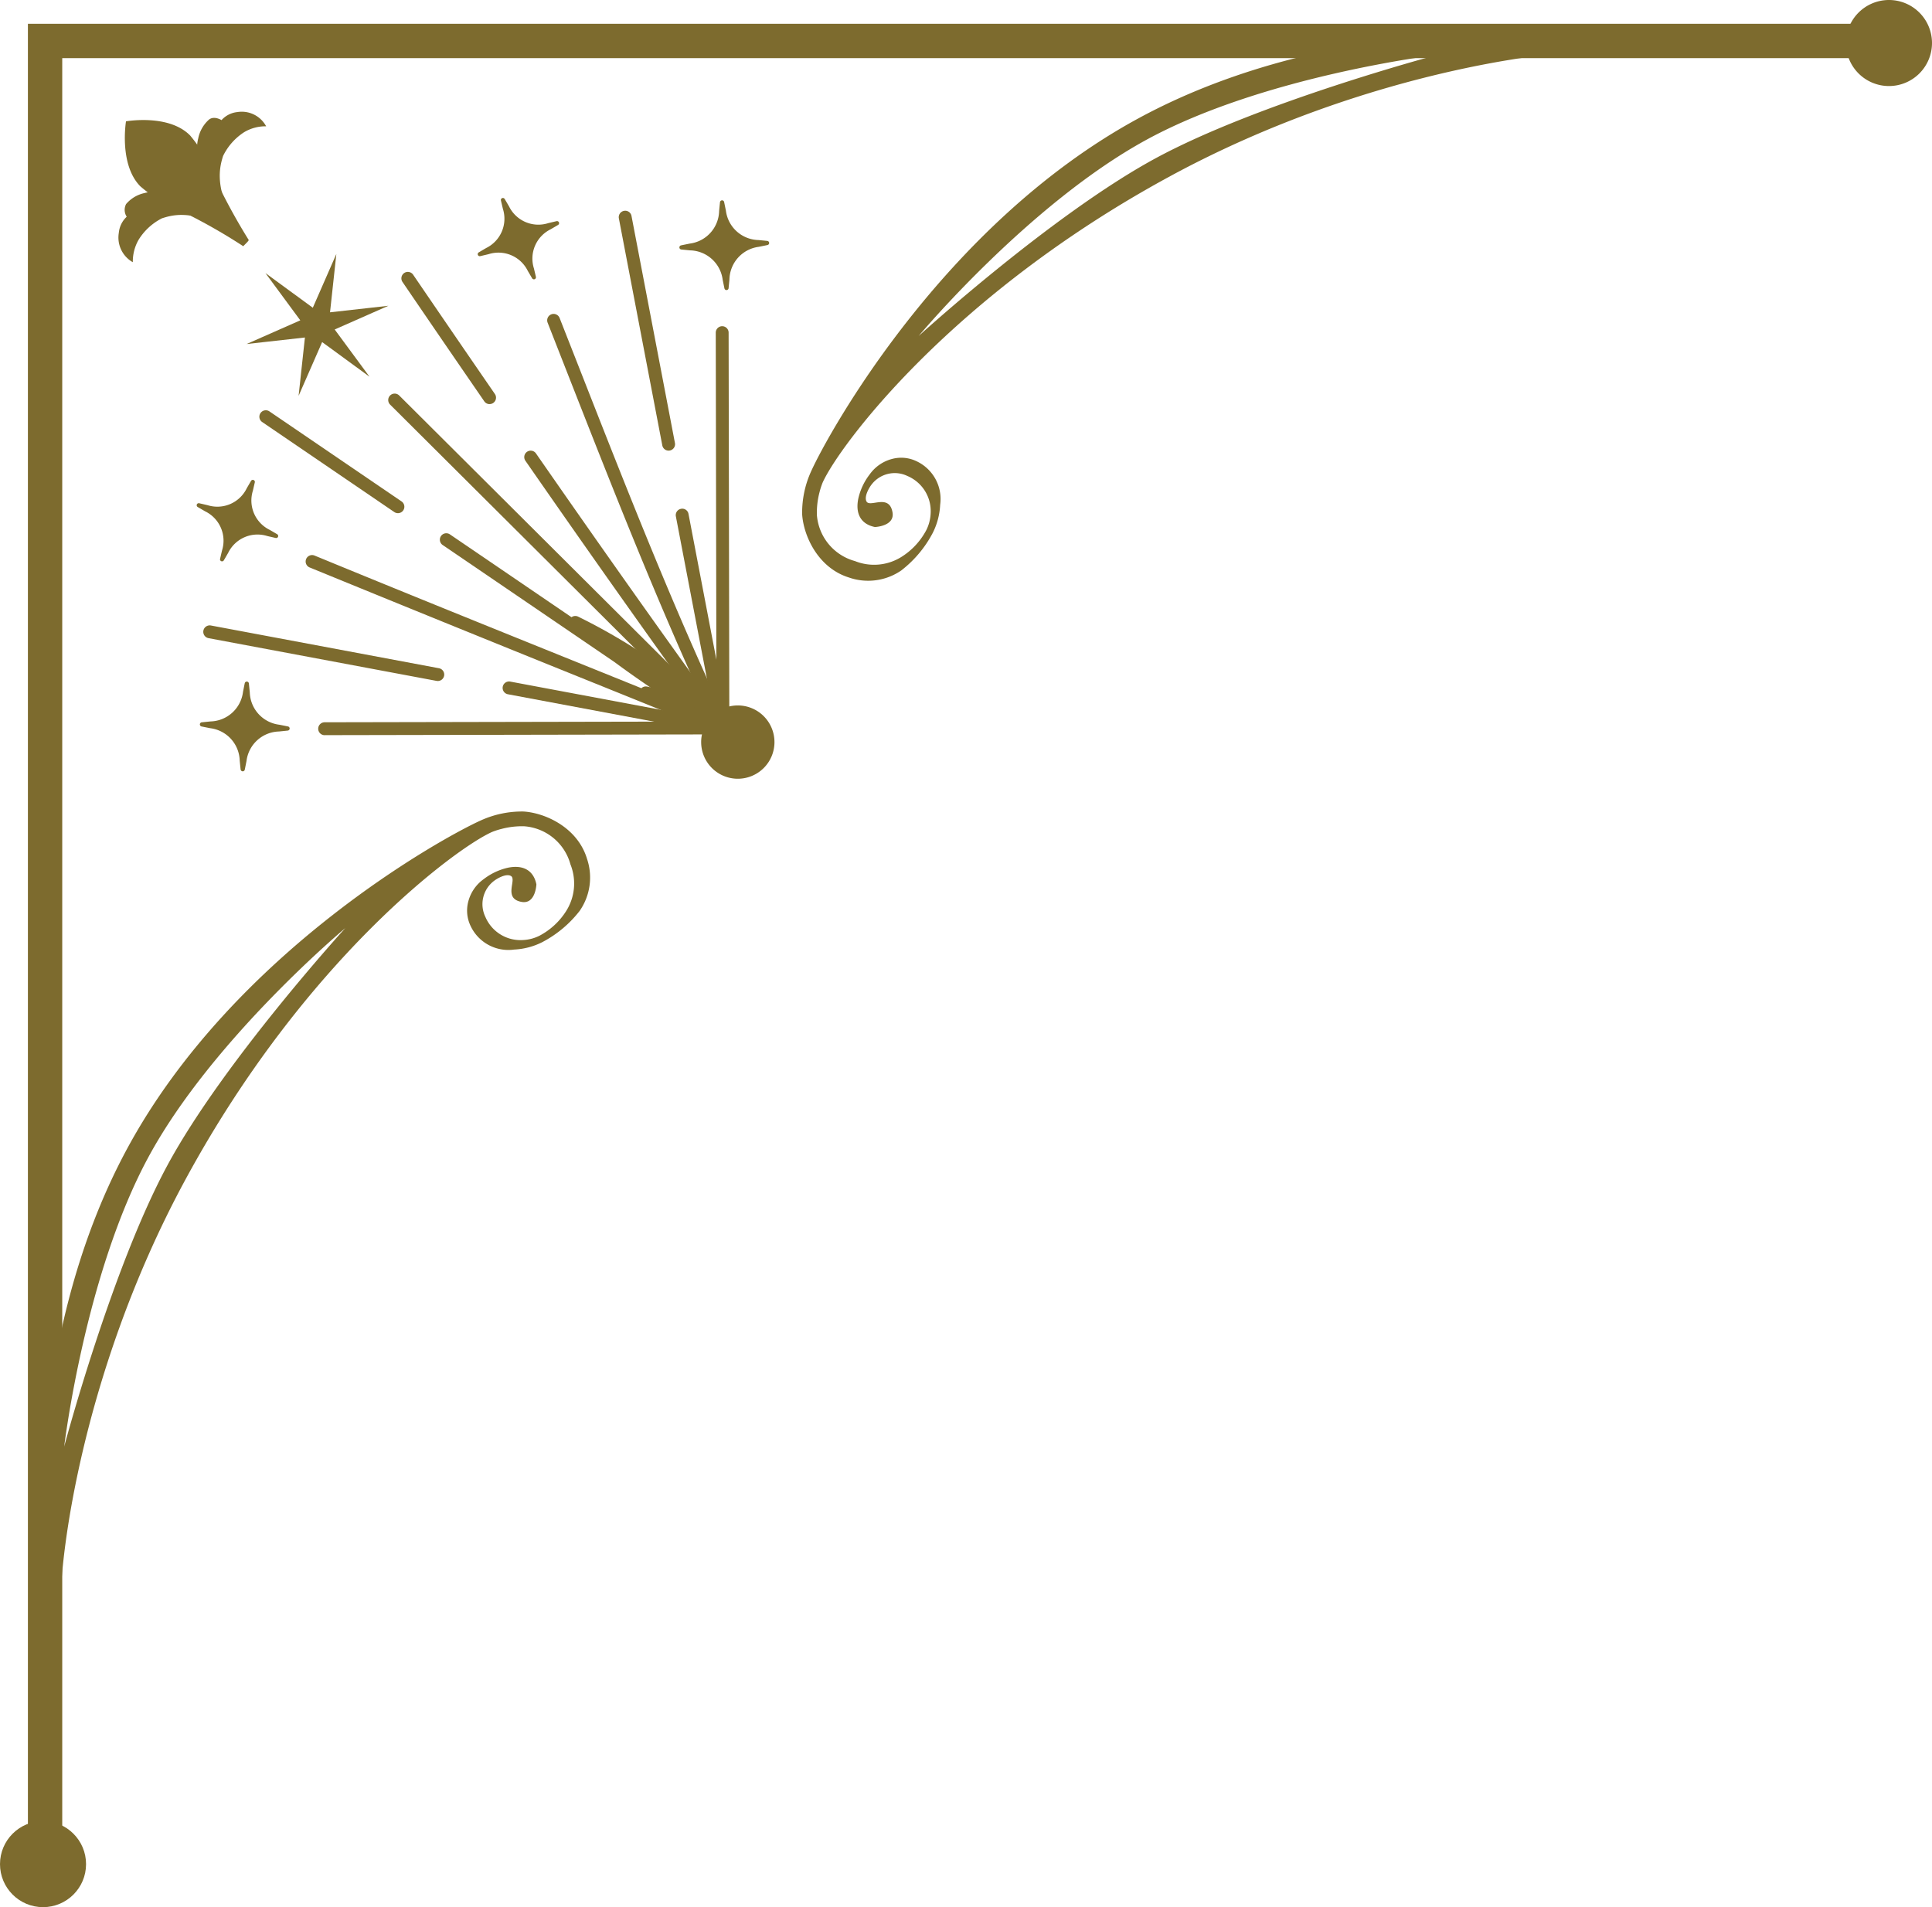 <svg id="card" xmlns="http://www.w3.org/2000/svg" width="254.415" height="251.178" viewBox="0 0 254.415 251.178">
  <g id="グループ_50" data-name="グループ 50" transform="translate(0 0)">
    <path id="パス_1475" data-name="パス 1475" d="M6.147,241.064H1.626V1.387H244V5.908H6.147Z" transform="translate(2.049 1.749)" fill="#7d6b2e"/>
    <circle id="楕円形_4" data-name="楕円形 4" cx="5.666" cy="5.666" r="5.666" transform="translate(0 239.847)" fill="#7d6b2e"/>
    <path id="パス_1476" data-name="パス 1476" d="M118.86,5.666A5.666,5.666,0,1,1,113.194,0a5.666,5.666,0,0,1,5.666,5.666Z" transform="translate(135.555 0)" fill="#7d6b2e"/>
    <path id="パス_1477" data-name="パス 1477" d="M74.33,53.446c-1.262-4.057-5.461-5.977-8.334-6.16a13.119,13.119,0,0,0-5.583,1.152C55.56,50.6,27.833,65.794,13.839,91.607-.254,117.6,2.215,148.937,3.041,154.186A14.305,14.305,0,0,0,4.5,158.514a24.724,24.724,0,0,1,.6-4.168c-.737-5.566,2.042-32.154,16.377-58.6,15.678-28.917,35.57-43.623,40.365-45.765a9.977,9.977,0,0,1,1.289-.413,10.582,10.582,0,0,1,2.956-.337A6.828,6.828,0,0,1,72.17,54.25a6.777,6.777,0,0,1-.576,6.161,9.264,9.264,0,0,1-3.531,3.248,5.44,5.44,0,0,1-2.214.559,5.019,5.019,0,0,1-4.881-3.051A3.844,3.844,0,0,1,62.1,56.427c.424-.326,1.592-1.011,2.233-.65.8.469-1.038,2.921,1.332,3.4,1.923.416,2.02-2.3,2.02-2.3-.363-1.8-1.707-2.613-3.757-2.187a8.144,8.144,0,0,0-3.169,1.492,5.239,5.239,0,0,0-2.042,2.952,4.649,4.649,0,0,0,.3,3.217,5.493,5.493,0,0,0,5.735,3.117,9.179,9.179,0,0,0,3.682-.964,15.063,15.063,0,0,0,4.945-4.127,7.689,7.689,0,0,0,.949-6.925Zm-55.2,40.373c-7.378,13.609-13.626,37.1-13.626,37.1s2.7-22.635,11.109-38.153,25.91-30.128,25.91-30.128S26.505,80.21,19.128,93.819Z" transform="translate(2.95 59.593)" fill="#7d6b2e"/>
    <path id="パス_1478" data-name="パス 1478" d="M59.818,72.839a15.069,15.069,0,0,0,4.127-4.945,9.179,9.179,0,0,0,.965-3.682,5.493,5.493,0,0,0-3.117-5.736,4.651,4.651,0,0,0-3.217-.3,5.24,5.24,0,0,0-2.952,2.042,8.138,8.138,0,0,0-1.492,3.169c-.427,2.051.384,3.394,2.186,3.757,0,0,2.719-.1,2.3-2.02-.477-2.37-2.929-.536-3.4-1.332-.36-.641.325-1.809.65-2.233a3.845,3.845,0,0,1,4.739-1.132,5.02,5.02,0,0,1,3.051,4.881,5.439,5.439,0,0,1-.559,2.214,9.26,9.26,0,0,1-3.247,3.531,6.776,6.776,0,0,1-6.161.576,6.828,6.828,0,0,1-5.015-6.081,10.571,10.571,0,0,1,.338-2.956,9.969,9.969,0,0,1,.413-1.289C51.574,56.507,66.279,36.615,95.2,20.937,121.639,6.6,148.228,3.822,153.793,4.56a24.74,24.74,0,0,1,4.168-.6A14.3,14.3,0,0,0,153.634,2.5c-5.249-.827-36.585-3.295-62.579,10.8-25.813,13.994-41,41.721-43.169,46.574a13.125,13.125,0,0,0-1.152,5.583c.183,2.873,2.1,7.072,6.16,8.334a7.69,7.69,0,0,0,6.925-.949Zm2.264-30.86s14.61-17.5,30.128-25.91S130.364,4.96,130.364,4.96s-23.489,6.248-37.1,13.626S62.083,41.98,62.083,41.98Z" transform="translate(58.896 2.267)" fill="#7d6b2e"/>
    <g id="グループ_49" data-name="グループ 49" transform="translate(25.9 26.073)">
      <g id="グループ_48" data-name="グループ 48" transform="translate(0.87 1.678)">
        <g id="グループ_47" data-name="グループ 47">
          <path id="パス_1479" data-name="パス 1479" d="M19.385,72.863a.848.848,0,0,1,0-1.7l51.595-.1-.093-51.214a.848.848,0,0,1,.845-.849h0a.847.847,0,0,1,.848.847l.095,52.062a.848.848,0,0,1-.845.849l-52.443.1Z" transform="translate(-3.402 -3.788)" fill="#7d6b2e"/>
          <path id="パス_1480" data-name="パス 1480" d="M42.724,43.76a.853.853,0,0,1-.157-.014l-30.035-5.63a.848.848,0,0,1,.314-1.667l30.035,5.63a.848.848,0,0,1-.157,1.681Z" transform="translate(-11.842 18.18)" fill="#7d6b2e"/>
          <path id="パス_1481" data-name="パス 1481" d="M58.285,59.368a.853.853,0,0,1-.157-.014L29.97,54.075a.848.848,0,0,1,.314-1.667l26.936,5.05L52.091,30.645a.847.847,0,0,1,.673-.991.831.831,0,0,1,.991.673l5.362,28.034a.848.848,0,0,1-.832,1.007Z" transform="translate(10.14 9.609)" fill="#7d6b2e"/>
          <path id="パス_1482" data-name="パス 1482" d="M42.61,43.875a.848.848,0,0,1-.832-.689l-5.72-29.9a.847.847,0,0,1,.673-.991.839.839,0,0,1,.991.673l5.72,29.9a.848.848,0,0,1-.673.991.773.773,0,0,1-.159.015Z" transform="translate(18.667 -12.276)" fill="#7d6b2e"/>
          <path id="パス_1483" data-name="パス 1483" d="M72.735,73.688a.865.865,0,0,1-.243-.035h0c-.027-.008-.053-.018-.08-.028h0q-9.385-3.81-18.778-7.593Q35.962,58.9,18.33,51.681a.847.847,0,1,1,.645-1.568c11.742,4.838,23.518,9.591,35.294,14.343l7.749,3.129a.837.837,0,0,1,.739-.219,25.538,25.538,0,0,1,7.82,2.851C63.973,55.908,58.149,41.058,52.5,26.665L49.67,19.447a.847.847,0,1,1,1.576-.623l2.837,7.221C60.11,41.412,66.34,57.3,73.5,72.466a1.091,1.091,0,0,1,.055.145.821.821,0,0,1,.031.219v0a.855.855,0,0,1-.088.386h0a.7.7,0,0,1-.084.134.824.824,0,0,1-.258.225h0a.833.833,0,0,1-.205.083h0s0,0,0,0h0a.841.841,0,0,1-.2.024Z" transform="translate(-4.325 -4.696)" fill="#7d6b2e"/>
          <path id="パス_1484" data-name="パス 1484" d="M33.372,37.466a.841.841,0,0,1-.477-.147L15.466,25.441a.848.848,0,0,1,.954-1.4l17.43,11.878a.848.848,0,0,1-.477,1.549Z" transform="translate(-7.742 2.369)" fill="#7d6b2e"/>
          <path id="パス_1485" data-name="パス 1485" d="M62.9,63.646a.847.847,0,0,1-.406-.1h0s0,0,0,0h0s0,0,0,0h0s0,0,0,0h0s0,0,0,0h0a.54.54,0,0,1-.053-.033c-1.413-.957-2.837-1.9-4.259-2.845-3.183-2.111-6.433-4.264-9.57-6.588Q37.289,46.361,25.979,38.66a.848.848,0,0,1,.954-1.4q8.024,5.464,16.043,10.929a.862.862,0,0,1,.881-.071,78.752,78.752,0,0,1,13.449,8.392c-6.429-8.943-13.151-18.473-20.4-28.924a.847.847,0,1,1,1.391-.967c9.109,13.126,17.379,24.8,25.282,35.675a.805.805,0,0,1,.13.258s0,0,0,0a.9.9,0,0,1,.036.254h0a.835.835,0,0,1-.111.407h0a.878.878,0,0,1-.119.161.833.833,0,0,1-.311.211h0s0,0,0,0h0s0,0,0,0h0a.831.831,0,0,1-.194.049h0s0,0,0,0H62.99a.854.854,0,0,1-.093.005Z" transform="translate(5.512 5.347)" fill="#7d6b2e"/>
          <path id="パス_1486" data-name="パス 1486" d="M34.99,33.24a.843.843,0,0,1-.7-.367q-5.4-7.835-10.756-15.7a.848.848,0,1,1,1.4-.956q5.358,7.857,10.751,15.69a.848.848,0,0,1-.7,1.329Z" transform="translate(2.714 -7.767)" fill="#7d6b2e"/>
          <path id="パス_1487" data-name="パス 1487" d="M63.661,64.674a.846.846,0,0,1-.6-.247l-40.2-40.048a.848.848,0,0,1,1.2-1.2l40.2,40.048a.848.848,0,0,1-.6,1.448Z" transform="translate(1.74 1.157)" fill="#7d6b2e"/>
        </g>
        <path id="パス_1488" data-name="パス 1488" d="M25.352,22.48l.832-7.684-3.1,7.082L16.85,17.315l4.586,6.222-7.071,3.121,7.681-.86-.832,7.684,3.1-7.082,6.238,4.563-4.586-6.222,7.071-3.121Z" transform="translate(-8.662 -9.099)" fill="#7d6b2e"/>
      </g>
      <path id="パス_1489" data-name="パス 1489" d="M38.214,14.588c-.4.093-.769.181-1.1.261a4.3,4.3,0,0,1-5.16-2.205c-.174-.3-.364-.623-.575-.978a.269.269,0,0,0-.493.2c.093.4.18.769.26,1.1a4.3,4.3,0,0,1-2.206,5.16c-.3.174-.623.364-.978.575a.269.269,0,0,0,.2.493c.4-.093.769-.18,1.1-.26a4.3,4.3,0,0,1,5.161,2.205c.174.3.364.623.575.978a.269.269,0,0,0,.493-.2c-.093-.4-.181-.769-.26-1.1a4.3,4.3,0,0,1,2.205-5.16c.3-.174.623-.364.978-.575a.269.269,0,0,0-.2-.493Z" transform="translate(9.179 -11.533)" fill="#7d6b2e"/>
      <path id="パス_1490" data-name="パス 1490" d="M51.147,17.015c-.423-.043-.809-.08-1.162-.114A4.427,4.427,0,0,1,45.7,13.035c-.071-.348-.147-.728-.234-1.144a.276.276,0,0,0-.545.028c-.044.422-.081.808-.115,1.161a4.427,4.427,0,0,1-3.866,4.287c-.347.07-.728.147-1.144.234a.276.276,0,0,0,.028.545c.423.044.809.081,1.162.115a4.428,4.428,0,0,1,4.287,3.865c.07.348.147.728.234,1.143a.276.276,0,0,0,.545-.028c.043-.422.08-.808.114-1.161a4.427,4.427,0,0,1,3.865-4.287c.347-.07.728-.147,1.144-.234a.276.276,0,0,0-.028-.545Z" transform="translate(23.991 -11.359)" fill="#7d6b2e"/>
      <path id="パス_1491" data-name="パス 1491" d="M14.538,38.361c.092-.4.178-.77.257-1.105A4.3,4.3,0,0,0,12.57,32.1c-.3-.173-.625-.362-.98-.571a.269.269,0,0,1,.2-.493c.4.092.77.177,1.105.256a4.3,4.3,0,0,0,5.152-2.225c.173-.3.362-.625.571-.98a.269.269,0,0,1,.493.2c-.092.4-.178.77-.256,1.105a4.305,4.305,0,0,0,2.224,5.153c.3.172.625.362.98.571a.269.269,0,0,1-.2.493c-.4-.092-.77-.178-1.105-.256A4.3,4.3,0,0,0,15.6,37.576c-.173.3-.362.625-.571.98a.269.269,0,0,1-.493-.2Z" transform="translate(-11.457 9.171)" fill="#7d6b2e"/>
      <path id="パス_1492" data-name="パス 1492" d="M17.008,51.282c-.045-.423-.084-.808-.119-1.161a4.426,4.426,0,0,0-3.881-4.272c-.348-.069-.728-.144-1.145-.229a.276.276,0,0,1,.026-.545c.422-.045.808-.084,1.161-.119a4.428,4.428,0,0,0,4.272-3.882c.069-.348.144-.728.229-1.145a.276.276,0,0,1,.545.026c.045.422.084.808.119,1.161A4.428,4.428,0,0,0,22.1,45.389c.348.069.728.144,1.144.229a.276.276,0,0,1-.026.545c-.422.045-.808.083-1.161.119a4.427,4.427,0,0,0-4.272,3.881c-.069.348-.144.728-.229,1.145a.276.276,0,0,1-.545-.026Z" transform="translate(-11.223 23.985)" fill="#7d6b2e"/>
    </g>
    <path id="パス_1493" data-name="パス 1493" d="M50.5,45.925A4.827,4.827,0,1,1,45.668,41.1,4.827,4.827,0,0,1,50.5,45.925Z" transform="translate(51.486 51.809)" fill="#7d6b2e"/>
    <path id="パス_1494" data-name="パス 1494" d="M7.424,7.165s-.945,5.68,1.881,8.552a19.488,19.488,0,0,0,5.83,3.481,74.453,74.453,0,0,1,7.727,4.411l.223-.223.34-.346.172-.229a78.981,78.981,0,0,1-4.3-7.855,19.98,19.98,0,0,0-3.428-5.928C13.044,6.155,7.424,7.165,7.424,7.165Z" transform="translate(9.168 8.816)" fill="#7d6b2e"/>
    <path id="パス_1495" data-name="パス 1495" d="M23.525,17.77a25.863,25.863,0,0,0-4.106-4.017c-3.6-2.642-7.506-2.845-9.077-2.408A4.4,4.4,0,0,0,7.888,12.8a1.653,1.653,0,0,0,.081,1.669A3.317,3.317,0,0,0,6.93,16.589a3.725,3.725,0,0,0,1.844,3.87,5.756,5.756,0,0,1,.751-2.938,7.7,7.7,0,0,1,3.092-2.846c1.122-.353,3.634-1.185,7.749,1.089C23.4,17.443,23.525,17.77,23.525,17.77Z" transform="translate(8.717 14.075)" fill="#7d6b2e"/>
    <path id="パス_1496" data-name="パス 1496" d="M17.975,23.427a25.884,25.884,0,0,1-3.953-4.174c-2.6-3.656-2.806-7.635-2.379-9.235a4.505,4.505,0,0,1,1.429-2.5c.7-.528,1.64.08,1.64.08a3.231,3.231,0,0,1,2.078-1.06,3.643,3.643,0,0,1,3.8,1.872,5.494,5.494,0,0,0-2.885.768,7.746,7.746,0,0,0-2.792,3.151c-.345,1.142-1.159,3.7,1.081,7.884,1.654,3.088,1.975,3.213,1.975,3.213Z" transform="translate(14.458 8.224)" fill="#7d6b2e"/>
  </g>
</svg>
